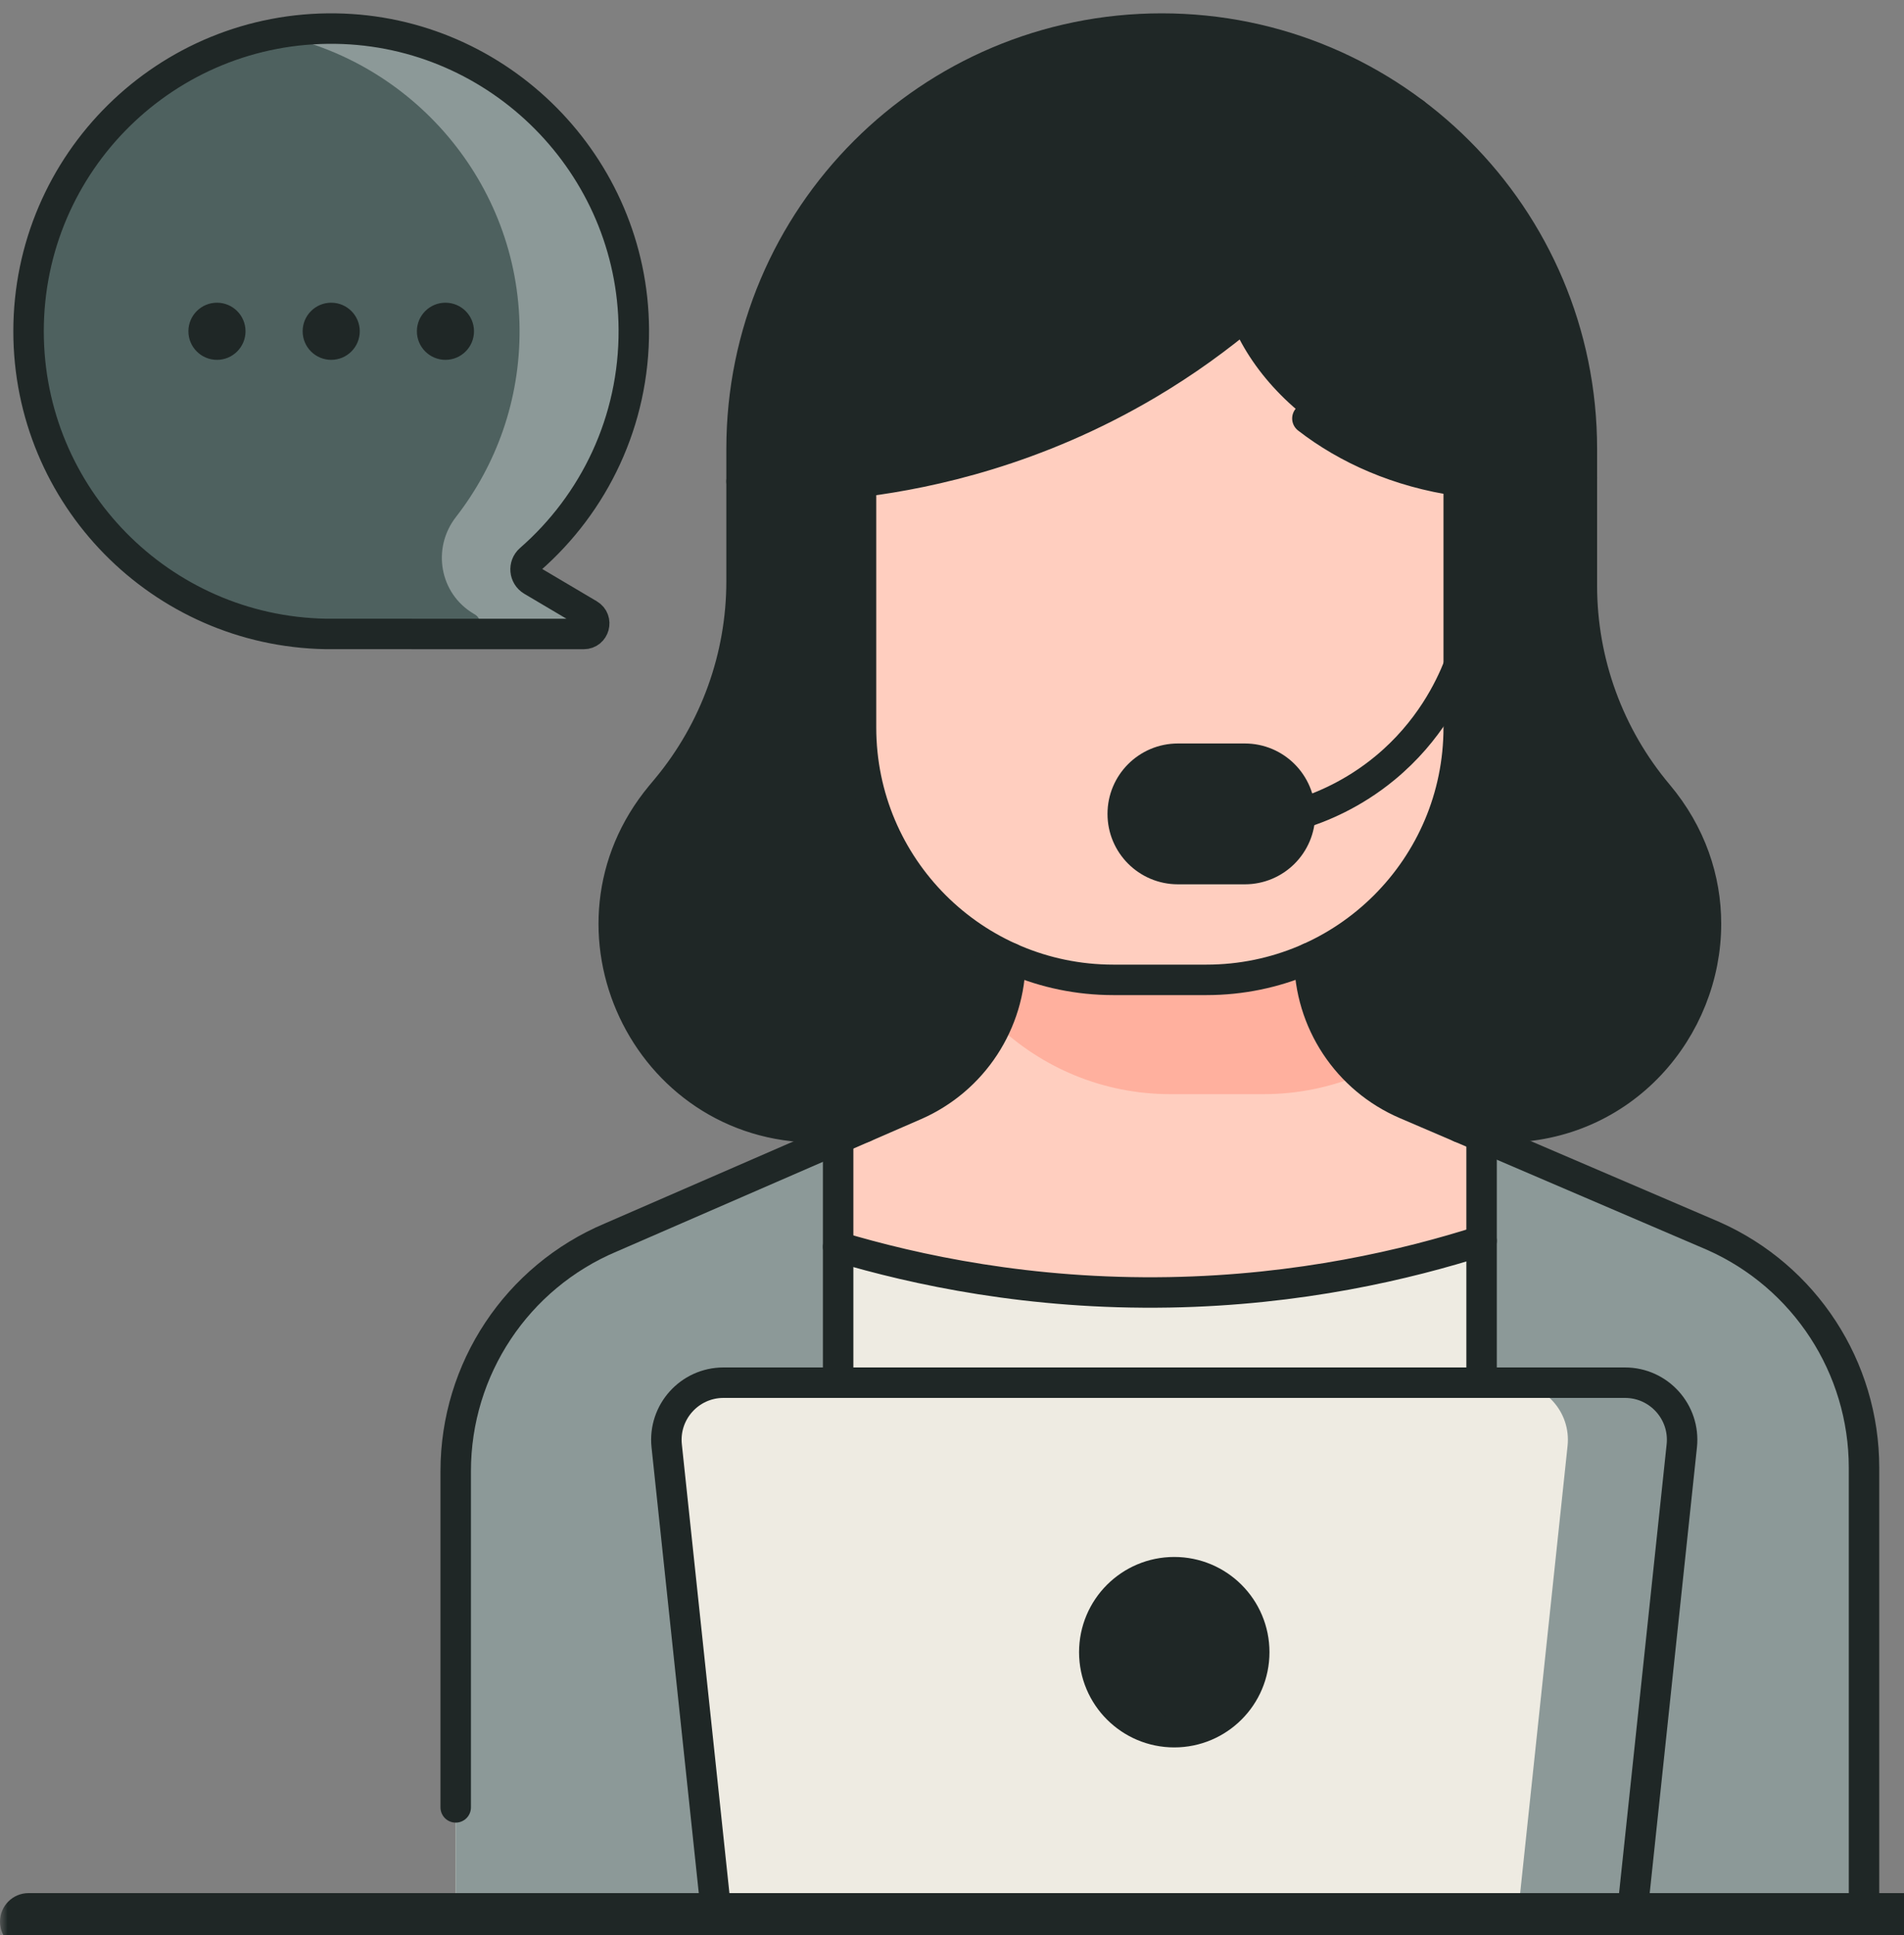 <svg width="125" height="127" viewBox="0 0 125 127" fill="none" xmlns="http://www.w3.org/2000/svg">
<rect x="0" y="0" width="125" height="127" fill="#808080" stroke="none"/>
<g clip-path="url(#clip0_430_1228)">
<mask id="mask0_430_1228" style="mask-type:luminance" maskUnits="userSpaceOnUse" x="0" y="0" width="128" height="128">
<path d="M0 1.52588e-05H128V128H0V1.52588e-05Z" fill="white"/>
</mask>
<g mask="url(#mask0_430_1228)">
<path d="M1.875 21.743C1.875 10.673 10.929 1.717 22.036 1.877C32.794 2.032 41.543 10.855 41.611 21.615C41.649 27.641 39.004 33.049 34.801 36.717C34.357 37.104 34.421 37.81 34.928 38.11L38.672 40.325C39.276 40.683 39.023 41.611 38.319 41.611L21.367 41.607C10.568 41.406 1.875 32.59 1.875 21.743Z" fill="#4E615F"/>
<path d="M38.671 40.325L34.928 38.11C34.424 37.812 34.353 37.106 34.795 36.721C39.046 33.014 41.705 27.528 41.608 21.422C41.442 10.861 32.894 2.191 22.336 1.884C20.838 1.84 19.377 1.963 17.969 2.233C27.095 3.983 34.05 12.027 34.111 21.615C34.14 26.258 32.576 30.534 29.934 33.931C28.338 35.982 28.857 38.955 31.093 40.279L31.171 40.325C31.77 40.679 31.527 41.589 30.841 41.609L38.319 41.611C39.023 41.611 39.276 40.683 38.671 40.325Z" fill="#8C9998"/>
<path d="M98.681 73.992H53.61C42.353 73.992 36.193 60.873 43.383 52.21L43.782 51.729C46.95 47.913 48.684 43.109 48.684 38.15V29.459C48.684 14.225 61.033 1.875 76.267 1.875C91.501 1.875 103.85 14.225 103.85 29.459V38.444C103.85 43.455 105.621 48.305 108.848 52.138C116.128 60.783 109.983 73.992 98.681 73.992Z" fill="#1F2726"/>
<path d="M122.374 126.125V96.329C122.374 89.747 118.495 83.784 112.478 81.118L92.29 72.466C88.451 70.82 85.962 67.045 85.962 62.867V61.039H66.331V62.967C66.331 67.124 63.865 70.886 60.052 72.544L40.101 81.218C33.931 83.815 29.918 89.857 29.918 96.552V126.125" fill="#EEEBE2"/>
<path d="M55.026 81.834C60.12 83.356 67.618 84.979 76.757 84.82C85.332 84.67 92.371 83.002 97.269 81.438L99.703 75.642L92.292 72.466C88.452 70.82 85.963 67.045 85.963 62.868V61.039H66.332V62.967C66.332 67.125 63.866 70.886 60.053 72.544L54.051 75.154L55.026 81.834Z" fill="#FFCEBF"/>
<path d="M112.479 81.118L97.272 74.6L97.269 74.601V126.125H122.376V96.329C122.376 89.747 118.496 83.784 112.479 81.118Z" fill="#8C9998"/>
<path d="M39.815 81.118L55.022 74.6L55.025 74.601V126.125H29.918V96.329C29.918 89.747 33.798 83.784 39.815 81.118Z" fill="#8C9998"/>
<path d="M81.725 57.04H77.331C75.331 57.04 73.709 55.419 73.709 53.419C73.709 51.419 75.331 49.797 77.331 49.797H81.725C83.725 49.797 85.346 51.419 85.346 53.419C85.346 55.419 83.725 57.04 81.725 57.04Z" fill="#EEEBE2"/>
<path d="M81.725 57.04H77.331C75.331 57.04 73.709 55.419 73.709 53.419C73.709 51.419 75.331 49.797 77.331 49.797H81.725C83.725 49.797 85.346 51.419 85.346 53.419C85.346 55.419 83.725 57.04 81.725 57.04Z" stroke="#1F2726" stroke-width="2" stroke-miterlimit="10" stroke-linecap="round" stroke-linejoin="round"/>
<path d="M77.957 95.184C77.957 96.184 77.146 96.995 76.146 96.995C75.146 96.995 74.336 96.184 74.336 95.184C74.336 94.184 75.146 93.374 76.146 93.374C77.146 93.374 77.957 94.184 77.957 95.184Z" fill="#1F2726"/>
<path d="M82.951 71.813C85.209 71.813 87.361 71.359 89.323 70.541C87.219 68.599 85.961 65.835 85.961 62.867V61.038H66.331V62.967C66.331 64.469 66.007 65.918 65.416 67.236C68.389 70.07 72.41 71.813 76.841 71.813H82.951Z" fill="#FFB09E"/>
<path d="M95.768 31.508V47.748C95.768 56.897 88.351 64.314 79.202 64.314H73.093C63.944 64.314 56.527 56.897 56.527 47.748V31.508C56.527 25.556 61.352 20.731 67.304 20.731H84.991C90.943 20.731 95.768 25.556 95.768 31.508Z" fill="#FFCEBF"/>
<path d="M81.725 57.04H77.331C75.331 57.04 73.709 55.419 73.709 53.419C73.709 51.419 75.331 49.797 77.331 49.797H81.725C83.725 49.797 85.346 51.419 85.346 53.419C85.346 55.419 83.725 57.04 81.725 57.04Z" fill="#1F2726"/>
<path d="M80.061 16.433C80.482 11.127 85.562 7.605 90.424 5.782C98.467 10.601 103.851 19.4 103.851 29.458V31.355C103.406 31.448 102.964 31.53 102.527 31.595C99.848 31.995 97.567 31.822 96.009 31.595C85.968 30.257 79.553 22.841 80.061 16.433Z" fill="#1F2726"/>
<path d="M76.267 1.875C82.497 1.875 88.243 3.941 92.861 7.424C90.557 11.432 85.268 19.357 75.349 25.224C67.986 29.579 61.044 31.043 56.768 31.595H48.684V29.459C48.684 14.225 61.033 1.875 76.267 1.875Z" fill="#1F2726"/>
<path d="M107.101 126.125H47.08L43.769 94.895C43.534 92.68 45.271 90.75 47.498 90.75H106.683C108.91 90.75 110.647 92.68 110.412 94.895L107.101 126.125Z" fill="#EEEBE2"/>
<path d="M106.684 90.75H99.184C101.411 90.75 103.147 92.68 102.913 94.895L99.602 126.125H107.102L110.413 94.895C110.647 92.68 108.911 90.75 106.684 90.75Z" fill="#8C9998"/>
<path d="M126.125 128H1.875C0.839 128 0 127.161 0 126.125C0 125.089 0.839 124.25 1.875 124.25H126.125C127.161 124.25 128 125.089 128 126.125C128 127.161 127.161 128 126.125 128Z" fill="#1F2726"/>
<path d="M82.342 108.438C82.342 111.337 79.992 113.688 77.092 113.688C74.192 113.688 71.842 111.337 71.842 108.438C71.842 105.538 74.192 103.188 77.092 103.188C79.992 103.188 82.342 105.538 82.342 108.438Z" fill="#1F2726"/>
<path d="M1.875 21.743C1.875 10.673 10.929 1.717 22.036 1.877C32.794 2.032 41.543 10.855 41.611 21.615C41.649 27.641 39.004 33.049 34.801 36.717C34.357 37.104 34.421 37.81 34.928 38.11L38.672 40.325C39.276 40.683 39.023 41.611 38.319 41.611L21.367 41.607C10.568 41.406 1.875 32.59 1.875 21.743Z" stroke="#1F2726" stroke-width="2" stroke-miterlimit="10" stroke-linecap="round" stroke-linejoin="round"/>
<path d="M95.855 73.993H98.683C106.61 73.993 112 67.493 112 60.63C112 57.708 111.022 54.72 108.85 52.138C105.622 48.305 103.852 43.455 103.852 38.443V29.458C103.852 21.84 100.765 14.945 95.772 9.955C90.78 4.963 83.885 1.875 76.267 1.875C61.035 1.875 48.685 14.225 48.685 29.458V38.15C48.685 43.11 46.95 47.913 43.782 51.73L43.382 52.21C36.192 60.873 42.355 73.993 53.61 73.993H56.717" stroke="#1F2726" stroke-width="2" stroke-miterlimit="10" stroke-linecap="round" stroke-linejoin="round"/>
<path d="M29.918 118.625V96.552C29.918 89.858 33.931 83.815 40.103 81.218L56.718 73.993L60.053 72.543C63.865 70.885 66.333 67.125 66.333 62.968V62.875" stroke="#1F2726" stroke-width="2" stroke-miterlimit="10" stroke-linecap="round" stroke-linejoin="round"/>
<path d="M85.963 62.875C85.966 67.05 88.456 70.82 92.291 72.465L95.855 73.993L112.478 81.118C118.496 83.785 122.375 89.748 122.375 96.328V126.125" stroke="#1F2726" stroke-width="2" stroke-miterlimit="10" stroke-linecap="round" stroke-linejoin="round"/>
<path d="M97.268 90.75V74.6" stroke="#1F2726" stroke-width="2" stroke-miterlimit="10" stroke-linecap="round" stroke-linejoin="round"/>
<path d="M55.025 90.75V74.73" stroke="#1F2726" stroke-width="2" stroke-miterlimit="10" stroke-linecap="round" stroke-linejoin="round"/>
<path d="M55.025 81.834C60.119 83.356 67.617 84.979 76.756 84.82C85.332 84.67 92.371 83.002 97.269 81.438" stroke="#1F2726" stroke-width="2" stroke-miterlimit="10" stroke-linecap="round" stroke-linejoin="round"/>
<path d="M95.767 31.56V47.748C95.767 56.898 88.35 64.312 79.202 64.312H73.092C63.942 64.312 56.527 56.898 56.527 47.748V31.595" stroke="#1F2726" stroke-width="2" stroke-miterlimit="10" stroke-linecap="round" stroke-linejoin="round"/>
<path d="M95.768 43.707C95.195 45.162 93.848 47.998 90.921 50.412C88.817 52.148 86.711 52.994 85.346 53.419" stroke="#1F2726" stroke-width="2" stroke-miterlimit="10" stroke-linecap="round" stroke-linejoin="round"/>
<path d="M81.725 57.04H77.331C75.331 57.04 73.709 55.419 73.709 53.419C73.709 51.419 75.331 49.797 77.331 49.797H81.725C83.725 49.797 85.346 51.419 85.346 53.419C85.346 55.419 83.725 57.04 81.725 57.04Z" stroke="#1F2726" stroke-width="2" stroke-miterlimit="10" stroke-linecap="round" stroke-linejoin="round"/>
<path d="M85.832 27.465C88.434 29.481 91.814 30.993 95.768 31.56C95.848 31.572 95.928 31.585 96.01 31.595C97.568 31.822 99.848 31.995 102.528 31.595C102.966 31.53 103.408 31.447 103.853 31.355" stroke="#1F2726" stroke-width="2" stroke-miterlimit="10" stroke-linecap="round" stroke-linejoin="round"/>
<path d="M92.861 7.424C90.557 11.432 85.268 19.357 75.349 25.224C67.986 29.579 61.044 31.043 56.768 31.595H48.684" stroke="#1F2726" stroke-width="2" stroke-miterlimit="10" stroke-linecap="round" stroke-linejoin="round"/>
<path d="M47.08 126.125L43.769 94.895C43.534 92.68 45.271 90.75 47.498 90.75H106.683C108.91 90.75 110.647 92.68 110.412 94.895L107.101 126.125" stroke="#1F2726" stroke-width="2" stroke-miterlimit="10" stroke-linecap="round" stroke-linejoin="round"/>
<path d="M1.875 126.125H126.125" stroke="#1F2726" stroke-width="2" stroke-miterlimit="10" stroke-linecap="round" stroke-linejoin="round"/>
<path d="M82.342 108.438C82.342 111.337 79.992 113.688 77.092 113.688C74.192 113.688 71.842 111.337 71.842 108.438C71.842 105.538 74.192 103.188 77.092 103.188C79.992 103.188 82.342 105.538 82.342 108.438Z" stroke="#1F2726" stroke-width="2" stroke-miterlimit="10" stroke-linecap="round" stroke-linejoin="round"/>
<path d="M16.119 21.743C16.119 22.778 15.28 23.618 14.244 23.618C13.208 23.618 12.369 22.778 12.369 21.743C12.369 20.707 13.208 19.868 14.244 19.868C15.28 19.868 16.119 20.707 16.119 21.743Z" fill="#1F2726"/>
<path d="M23.619 21.743C23.619 22.778 22.78 23.618 21.744 23.618C20.708 23.618 19.869 22.778 19.869 21.743C19.869 20.707 20.708 19.868 21.744 19.868C22.78 19.868 23.619 20.707 23.619 21.743Z" fill="#1F2726"/>
<path d="M31.119 21.743C31.119 22.778 30.28 23.618 29.244 23.618C28.208 23.618 27.369 22.778 27.369 21.743C27.369 20.707 28.208 19.868 29.244 19.868C30.28 19.868 31.119 20.707 31.119 21.743Z" fill="#1F2726"/>
</g>
</g>
<defs>
<clipPath id="clip0_430_1228">
<rect width="128" height="128" fill="white"/>
</clipPath>
</defs>
</svg>
